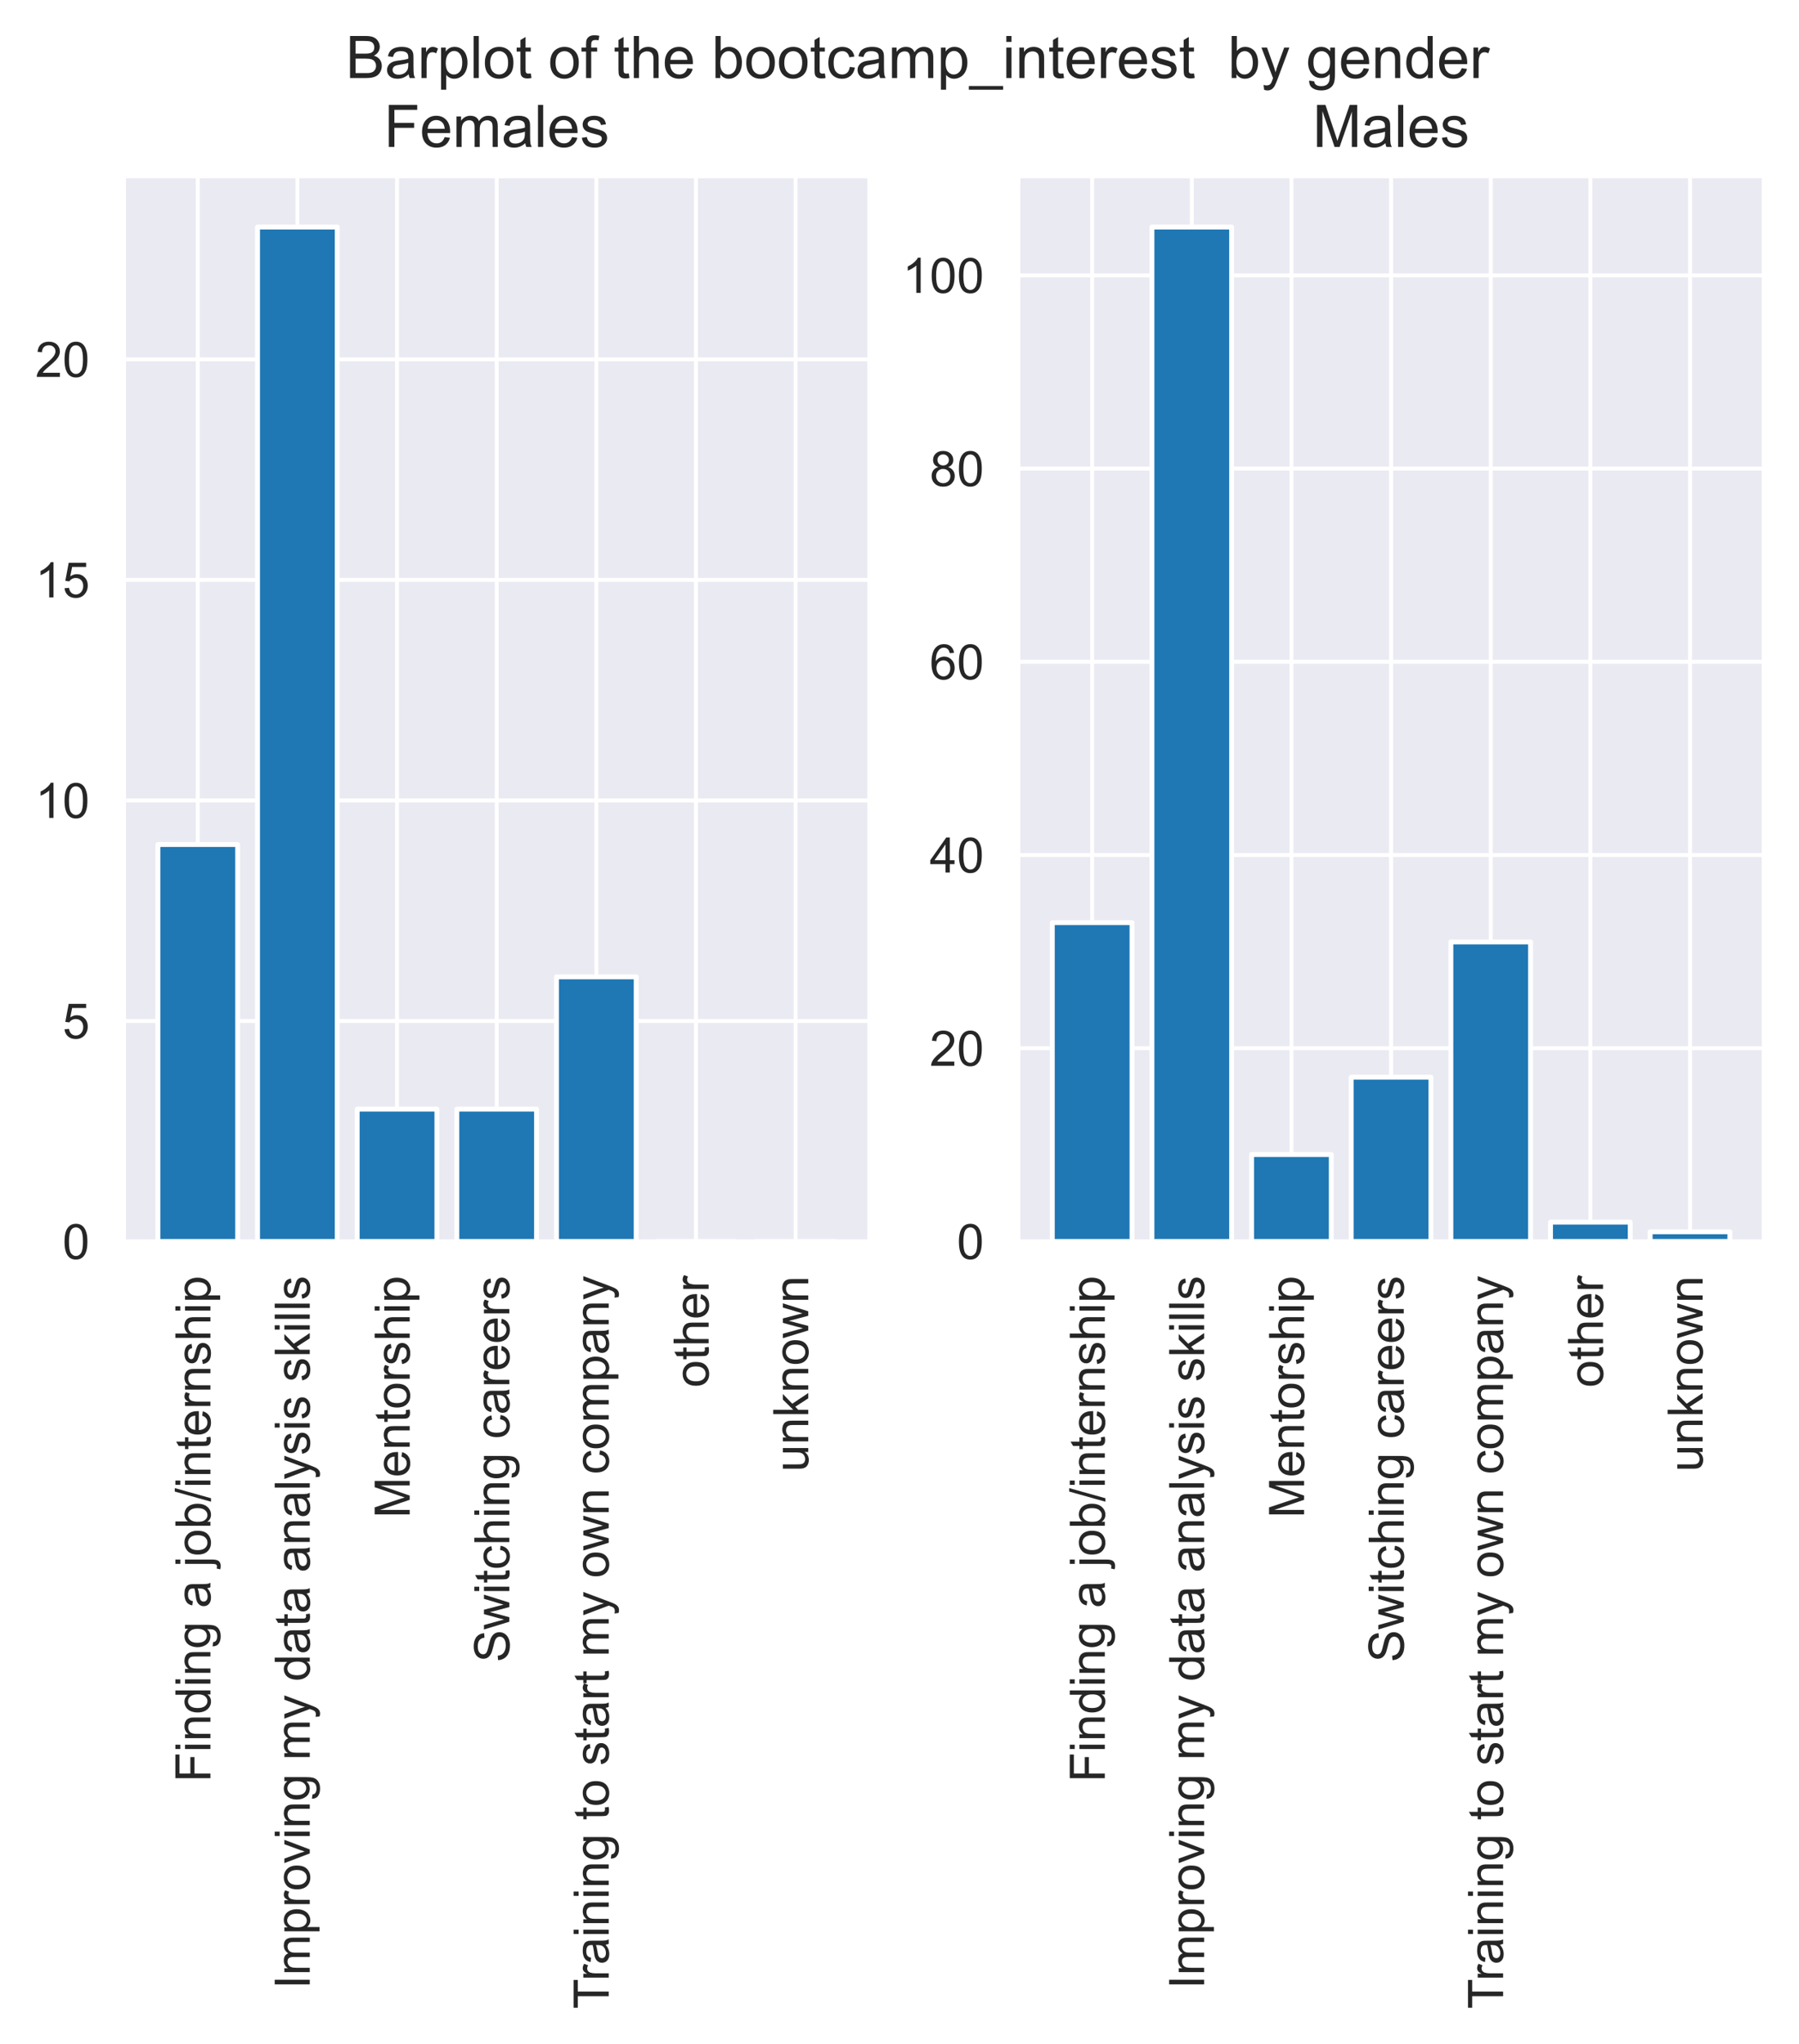 <?xml version="1.0" encoding="utf-8" standalone="no"?>
<!DOCTYPE svg PUBLIC "-//W3C//DTD SVG 1.1//EN"
  "http://www.w3.org/Graphics/SVG/1.1/DTD/svg11.dtd">
<!-- Created with matplotlib (https://matplotlib.org/) -->
<svg height="417.313pt" version="1.1" viewBox="0 0 367.322 417.313" width="367.322pt" xmlns="http://www.w3.org/2000/svg" xmlns:xlink="http://www.w3.org/1999/xlink">
 <defs>
  <style type="text/css">*{stroke-linecap:butt;stroke-linejoin:round;}</style>
 </defs>
 <g id="figure_1">
  <g id="patch_1">
   <path d="M 0 417.313 
L 367.322 417.313 
L 367.322 0 
L 0 0 
z
" style="fill:#ffffff;"/>
  </g>
  <g id="axes_1">
   <g id="patch_2">
    <path d="M 25.322 253.44 
L 177.504 253.44 
L 177.504 36 
L 25.322 36 
z
" style="fill:#eaeaf2;"/>
   </g>
   <g id="matplotlib.axis_1">
    <g id="xtick_1">
     <g id="line2d_1">
      <path clip-path="url(#p4b86ed4482)" d="M 40.377 253.44 
L 40.377 36 
" style="fill:none;stroke:#ffffff;stroke-linecap:round;stroke-width:0.8;"/>
     </g>
     <g id="text_1">
      <!-- Finding a job/internship -->
      <g style="fill:#262626;" transform="translate(42.965 363.831)rotate(-90)scale(0.1 -0.1)">
       <defs>
        <path d="M 8.203 0 
L 8.203 71.578 
L 56.5 71.578 
L 56.5 63.141 
L 17.672 63.141 
L 17.672 40.969 
L 51.266 40.969 
L 51.266 32.516 
L 17.672 32.516 
L 17.672 0 
z
" id="ArialMT-70"/>
        <path d="M 6.641 61.469 
L 6.641 71.578 
L 15.438 71.578 
L 15.438 61.469 
z
M 6.641 0 
L 6.641 51.859 
L 15.438 51.859 
L 15.438 0 
z
" id="ArialMT-105"/>
        <path d="M 6.594 0 
L 6.594 51.859 
L 14.5 51.859 
L 14.5 44.484 
Q 20.219 53.031 31 53.031 
Q 35.688 53.031 39.625 51.344 
Q 43.562 49.656 45.516 46.922 
Q 47.469 44.188 48.25 40.438 
Q 48.734 37.984 48.734 31.891 
L 48.734 0 
L 39.938 0 
L 39.938 31.547 
Q 39.938 36.922 38.906 39.578 
Q 37.891 42.234 35.281 43.812 
Q 32.672 45.406 29.156 45.406 
Q 23.531 45.406 19.453 41.844 
Q 15.375 38.281 15.375 28.328 
L 15.375 0 
z
" id="ArialMT-110"/>
        <path d="M 40.234 0 
L 40.234 6.547 
Q 35.297 -1.172 25.734 -1.172 
Q 19.531 -1.172 14.328 2.25 
Q 9.125 5.672 6.266 11.797 
Q 3.422 17.922 3.422 25.875 
Q 3.422 33.641 6 39.969 
Q 8.594 46.297 13.766 49.656 
Q 18.953 53.031 25.344 53.031 
Q 30.031 53.031 33.688 51.047 
Q 37.359 49.078 39.656 45.906 
L 39.656 71.578 
L 48.391 71.578 
L 48.391 0 
z
M 12.453 25.875 
Q 12.453 15.922 16.641 10.984 
Q 20.844 6.062 26.562 6.062 
Q 32.328 6.062 36.344 10.766 
Q 40.375 15.484 40.375 25.141 
Q 40.375 35.797 36.266 40.766 
Q 32.172 45.75 26.172 45.75 
Q 20.312 45.75 16.375 40.969 
Q 12.453 36.188 12.453 25.875 
z
" id="ArialMT-100"/>
        <path d="M 4.984 -4.297 
L 13.531 -5.562 
Q 14.062 -9.516 16.5 -11.328 
Q 19.781 -13.766 25.438 -13.766 
Q 31.547 -13.766 34.859 -11.328 
Q 38.188 -8.891 39.359 -4.5 
Q 40.047 -1.812 39.984 6.781 
Q 34.234 0 25.641 0 
Q 14.938 0 9.078 7.719 
Q 3.219 15.438 3.219 26.219 
Q 3.219 33.641 5.906 39.906 
Q 8.594 46.188 13.688 49.609 
Q 18.797 53.031 25.688 53.031 
Q 34.859 53.031 40.828 45.609 
L 40.828 51.859 
L 48.922 51.859 
L 48.922 7.031 
Q 48.922 -5.078 46.453 -10.125 
Q 44 -15.188 38.641 -18.109 
Q 33.297 -21.047 25.484 -21.047 
Q 16.219 -21.047 10.5 -16.875 
Q 4.781 -12.703 4.984 -4.297 
z
M 12.25 26.859 
Q 12.25 16.656 16.297 11.969 
Q 20.359 7.281 26.469 7.281 
Q 32.516 7.281 36.609 11.938 
Q 40.719 16.609 40.719 26.562 
Q 40.719 36.078 36.5 40.906 
Q 32.281 45.75 26.312 45.75 
Q 20.453 45.75 16.344 40.984 
Q 12.25 36.234 12.25 26.859 
z
" id="ArialMT-103"/>
        <path id="ArialMT-32"/>
        <path d="M 40.438 6.391 
Q 35.547 2.25 31.031 0.531 
Q 26.516 -1.172 21.344 -1.172 
Q 12.797 -1.172 8.203 3 
Q 3.609 7.172 3.609 13.672 
Q 3.609 17.484 5.344 20.625 
Q 7.078 23.781 9.891 25.688 
Q 12.703 27.594 16.219 28.562 
Q 18.797 29.25 24.031 29.891 
Q 34.672 31.156 39.703 32.906 
Q 39.75 34.719 39.75 35.203 
Q 39.75 40.578 37.25 42.781 
Q 33.891 45.75 27.25 45.75 
Q 21.047 45.75 18.094 43.578 
Q 15.141 41.406 13.719 35.891 
L 5.125 37.062 
Q 6.297 42.578 8.984 45.969 
Q 11.672 49.359 16.75 51.188 
Q 21.828 53.031 28.516 53.031 
Q 35.156 53.031 39.297 51.469 
Q 43.453 49.906 45.406 47.531 
Q 47.359 45.172 48.141 41.547 
Q 48.578 39.312 48.578 33.453 
L 48.578 21.734 
Q 48.578 9.469 49.141 6.219 
Q 49.703 2.984 51.375 0 
L 42.188 0 
Q 40.828 2.734 40.438 6.391 
z
M 39.703 26.031 
Q 34.906 24.078 25.344 22.703 
Q 19.922 21.922 17.672 20.938 
Q 15.438 19.969 14.203 18.094 
Q 12.984 16.219 12.984 13.922 
Q 12.984 10.406 15.641 8.062 
Q 18.312 5.719 23.438 5.719 
Q 28.516 5.719 32.469 7.938 
Q 36.422 10.156 38.281 14.016 
Q 39.703 17 39.703 22.797 
z
" id="ArialMT-97"/>
        <path d="M 6.547 61.375 
L 6.547 71.578 
L 15.328 71.578 
L 15.328 61.375 
z
M -4.594 -20.125 
L -2.938 -12.641 
Q -0.297 -13.328 1.219 -13.328 
Q 3.906 -13.328 5.219 -11.547 
Q 6.547 -9.766 6.547 -2.641 
L 6.547 51.859 
L 15.328 51.859 
L 15.328 -2.828 
Q 15.328 -12.406 12.844 -16.156 
Q 9.672 -21.047 2.297 -21.047 
Q -1.266 -21.047 -4.594 -20.125 
z
" id="ArialMT-106"/>
        <path d="M 3.328 25.922 
Q 3.328 40.328 11.328 47.266 
Q 18.016 53.031 27.641 53.031 
Q 38.328 53.031 45.109 46.016 
Q 51.906 39.016 51.906 26.656 
Q 51.906 16.656 48.906 10.906 
Q 45.906 5.172 40.156 2 
Q 34.422 -1.172 27.641 -1.172 
Q 16.75 -1.172 10.031 5.812 
Q 3.328 12.797 3.328 25.922 
z
M 12.359 25.922 
Q 12.359 15.969 16.703 11.016 
Q 21.047 6.062 27.641 6.062 
Q 34.188 6.062 38.531 11.031 
Q 42.875 16.016 42.875 26.219 
Q 42.875 35.844 38.5 40.797 
Q 34.125 45.75 27.641 45.75 
Q 21.047 45.75 16.703 40.812 
Q 12.359 35.891 12.359 25.922 
z
" id="ArialMT-111"/>
        <path d="M 14.703 0 
L 6.547 0 
L 6.547 71.578 
L 15.328 71.578 
L 15.328 46.047 
Q 20.906 53.031 29.547 53.031 
Q 34.328 53.031 38.594 51.094 
Q 42.875 49.172 45.625 45.672 
Q 48.391 42.188 49.953 37.25 
Q 51.516 32.328 51.516 26.703 
Q 51.516 13.375 44.922 6.094 
Q 38.328 -1.172 29.109 -1.172 
Q 19.922 -1.172 14.703 6.5 
z
M 14.594 26.312 
Q 14.594 17 17.141 12.844 
Q 21.297 6.062 28.375 6.062 
Q 34.125 6.062 38.328 11.062 
Q 42.531 16.062 42.531 25.984 
Q 42.531 36.141 38.5 40.969 
Q 34.469 45.797 28.766 45.797 
Q 23 45.797 18.797 40.797 
Q 14.594 35.797 14.594 26.312 
z
" id="ArialMT-98"/>
        <path d="M 0 -1.219 
L 20.75 72.797 
L 27.781 72.797 
L 7.078 -1.219 
z
" id="ArialMT-47"/>
        <path d="M 25.781 7.859 
L 27.047 0.094 
Q 23.344 -0.688 20.406 -0.688 
Q 15.625 -0.688 12.984 0.828 
Q 10.359 2.344 9.281 4.812 
Q 8.203 7.281 8.203 15.188 
L 8.203 45.016 
L 1.766 45.016 
L 1.766 51.859 
L 8.203 51.859 
L 8.203 64.703 
L 16.938 69.969 
L 16.938 51.859 
L 25.781 51.859 
L 25.781 45.016 
L 16.938 45.016 
L 16.938 14.703 
Q 16.938 10.938 17.406 9.859 
Q 17.875 8.797 18.922 8.156 
Q 19.969 7.516 21.922 7.516 
Q 23.391 7.516 25.781 7.859 
z
" id="ArialMT-116"/>
        <path d="M 42.094 16.703 
L 51.172 15.578 
Q 49.031 7.625 43.219 3.219 
Q 37.406 -1.172 28.375 -1.172 
Q 17 -1.172 10.328 5.828 
Q 3.656 12.844 3.656 25.484 
Q 3.656 38.578 10.391 45.797 
Q 17.141 53.031 27.875 53.031 
Q 38.281 53.031 44.875 45.953 
Q 51.469 38.875 51.469 26.031 
Q 51.469 25.25 51.422 23.688 
L 12.75 23.688 
Q 13.234 15.141 17.578 10.594 
Q 21.922 6.062 28.422 6.062 
Q 33.25 6.062 36.672 8.594 
Q 40.094 11.141 42.094 16.703 
z
M 13.234 30.906 
L 42.188 30.906 
Q 41.609 37.453 38.875 40.719 
Q 34.672 45.797 27.984 45.797 
Q 21.922 45.797 17.797 41.75 
Q 13.672 37.703 13.234 30.906 
z
" id="ArialMT-101"/>
        <path d="M 6.5 0 
L 6.5 51.859 
L 14.406 51.859 
L 14.406 44 
Q 17.438 49.516 20 51.266 
Q 22.562 53.031 25.641 53.031 
Q 30.078 53.031 34.672 50.203 
L 31.641 42.047 
Q 28.422 43.953 25.203 43.953 
Q 22.312 43.953 20.016 42.219 
Q 17.719 40.484 16.75 37.406 
Q 15.281 32.719 15.281 27.156 
L 15.281 0 
z
" id="ArialMT-114"/>
        <path d="M 3.078 15.484 
L 11.766 16.844 
Q 12.5 11.625 15.844 8.844 
Q 19.188 6.062 25.203 6.062 
Q 31.25 6.062 34.172 8.516 
Q 37.109 10.984 37.109 14.312 
Q 37.109 17.281 34.516 19 
Q 32.719 20.172 25.531 21.969 
Q 15.875 24.422 12.141 26.203 
Q 8.406 27.984 6.469 31.125 
Q 4.547 34.281 4.547 38.094 
Q 4.547 41.547 6.125 44.5 
Q 7.719 47.469 10.453 49.422 
Q 12.5 50.922 16.031 51.969 
Q 19.578 53.031 23.641 53.031 
Q 29.734 53.031 34.344 51.266 
Q 38.969 49.516 41.156 46.5 
Q 43.359 43.5 44.188 38.484 
L 35.594 37.312 
Q 35.016 41.312 32.203 43.547 
Q 29.391 45.797 24.266 45.797 
Q 18.219 45.797 15.625 43.797 
Q 13.031 41.797 13.031 39.109 
Q 13.031 37.406 14.109 36.031 
Q 15.188 34.625 17.484 33.688 
Q 18.797 33.203 25.25 31.453 
Q 34.578 28.953 38.25 27.359 
Q 41.938 25.781 44.031 22.75 
Q 46.141 19.734 46.141 15.234 
Q 46.141 10.844 43.578 6.953 
Q 41.016 3.078 36.172 0.953 
Q 31.344 -1.172 25.25 -1.172 
Q 15.141 -1.172 9.844 3.031 
Q 4.547 7.234 3.078 15.484 
z
" id="ArialMT-115"/>
        <path d="M 6.594 0 
L 6.594 71.578 
L 15.375 71.578 
L 15.375 45.906 
Q 21.531 53.031 30.906 53.031 
Q 36.672 53.031 40.922 50.75 
Q 45.172 48.484 47 44.484 
Q 48.828 40.484 48.828 32.859 
L 48.828 0 
L 40.047 0 
L 40.047 32.859 
Q 40.047 39.453 37.188 42.453 
Q 34.328 45.453 29.109 45.453 
Q 25.203 45.453 21.75 43.422 
Q 18.312 41.406 16.844 37.938 
Q 15.375 34.469 15.375 28.375 
L 15.375 0 
z
" id="ArialMT-104"/>
        <path d="M 6.594 -19.875 
L 6.594 51.859 
L 14.594 51.859 
L 14.594 45.125 
Q 17.438 49.078 21 51.047 
Q 24.562 53.031 29.641 53.031 
Q 36.281 53.031 41.359 49.609 
Q 46.438 46.188 49.016 39.953 
Q 51.609 33.734 51.609 26.312 
Q 51.609 18.359 48.75 11.984 
Q 45.906 5.609 40.453 2.219 
Q 35.016 -1.172 29 -1.172 
Q 24.609 -1.172 21.109 0.688 
Q 17.625 2.547 15.375 5.375 
L 15.375 -19.875 
z
M 14.547 25.641 
Q 14.547 15.625 18.594 10.844 
Q 22.656 6.062 28.422 6.062 
Q 34.281 6.062 38.453 11.016 
Q 42.625 15.969 42.625 26.375 
Q 42.625 36.281 38.547 41.203 
Q 34.469 46.141 28.812 46.141 
Q 23.188 46.141 18.859 40.891 
Q 14.547 35.641 14.547 25.641 
z
" id="ArialMT-112"/>
       </defs>
       <use xlink:href="#ArialMT-70"/>
       <use x="61.084" xlink:href="#ArialMT-105"/>
       <use x="83.301" xlink:href="#ArialMT-110"/>
       <use x="138.916" xlink:href="#ArialMT-100"/>
       <use x="194.531" xlink:href="#ArialMT-105"/>
       <use x="216.748" xlink:href="#ArialMT-110"/>
       <use x="272.363" xlink:href="#ArialMT-103"/>
       <use x="327.979" xlink:href="#ArialMT-32"/>
       <use x="355.762" xlink:href="#ArialMT-97"/>
       <use x="411.377" xlink:href="#ArialMT-32"/>
       <use x="439.16" xlink:href="#ArialMT-106"/>
       <use x="461.377" xlink:href="#ArialMT-111"/>
       <use x="516.992" xlink:href="#ArialMT-98"/>
       <use x="572.607" xlink:href="#ArialMT-47"/>
       <use x="600.391" xlink:href="#ArialMT-105"/>
       <use x="622.607" xlink:href="#ArialMT-110"/>
       <use x="678.223" xlink:href="#ArialMT-116"/>
       <use x="706.006" xlink:href="#ArialMT-101"/>
       <use x="761.621" xlink:href="#ArialMT-114"/>
       <use x="794.922" xlink:href="#ArialMT-110"/>
       <use x="850.537" xlink:href="#ArialMT-115"/>
       <use x="900.537" xlink:href="#ArialMT-104"/>
       <use x="956.152" xlink:href="#ArialMT-105"/>
       <use x="978.369" xlink:href="#ArialMT-112"/>
      </g>
     </g>
    </g>
    <g id="xtick_2">
     <g id="line2d_2">
      <path clip-path="url(#p4b86ed4482)" d="M 60.722 253.44 
L 60.722 36 
" style="fill:none;stroke:#ffffff;stroke-linecap:round;stroke-width:0.8;"/>
     </g>
     <g id="text_2">
      <!-- Improving my data analysis skills -->
      <g style="fill:#262626;" transform="translate(63.249 406.038)rotate(-90)scale(0.1 -0.1)">
       <defs>
        <path d="M 9.328 0 
L 9.328 71.578 
L 18.797 71.578 
L 18.797 0 
z
" id="ArialMT-73"/>
        <path d="M 6.594 0 
L 6.594 51.859 
L 14.453 51.859 
L 14.453 44.578 
Q 16.891 48.391 20.938 50.703 
Q 25 53.031 30.172 53.031 
Q 35.938 53.031 39.625 50.641 
Q 43.312 48.25 44.828 43.953 
Q 50.984 53.031 60.844 53.031 
Q 68.562 53.031 72.703 48.75 
Q 76.859 44.484 76.859 35.594 
L 76.859 0 
L 68.109 0 
L 68.109 32.672 
Q 68.109 37.938 67.25 40.25 
Q 66.406 42.578 64.156 43.984 
Q 61.922 45.406 58.891 45.406 
Q 53.422 45.406 49.797 41.766 
Q 46.188 38.141 46.188 30.125 
L 46.188 0 
L 37.406 0 
L 37.406 33.688 
Q 37.406 39.547 35.25 42.469 
Q 33.109 45.406 28.219 45.406 
Q 24.516 45.406 21.359 43.453 
Q 18.219 41.5 16.797 37.734 
Q 15.375 33.984 15.375 26.906 
L 15.375 0 
z
" id="ArialMT-109"/>
        <path d="M 21 0 
L 1.266 51.859 
L 10.547 51.859 
L 21.688 20.797 
Q 23.484 15.766 25 10.359 
Q 26.172 14.453 28.266 20.219 
L 39.797 51.859 
L 48.828 51.859 
L 29.203 0 
z
" id="ArialMT-118"/>
        <path d="M 6.203 -19.969 
L 5.219 -11.719 
Q 8.109 -12.5 10.25 -12.5 
Q 13.188 -12.5 14.938 -11.516 
Q 16.703 -10.547 17.828 -8.797 
Q 18.656 -7.469 20.516 -2.25 
Q 20.75 -1.516 21.297 -0.094 
L 1.609 51.859 
L 11.078 51.859 
L 21.875 21.828 
Q 23.969 16.109 25.641 9.812 
Q 27.156 15.875 29.25 21.625 
L 40.328 51.859 
L 49.125 51.859 
L 29.391 -0.875 
Q 26.219 -9.422 24.469 -12.641 
Q 22.125 -17 19.094 -19.016 
Q 16.062 -21.047 11.859 -21.047 
Q 9.328 -21.047 6.203 -19.969 
z
" id="ArialMT-121"/>
        <path d="M 6.391 0 
L 6.391 71.578 
L 15.188 71.578 
L 15.188 0 
z
" id="ArialMT-108"/>
        <path d="M 6.641 0 
L 6.641 71.578 
L 15.438 71.578 
L 15.438 30.766 
L 36.234 51.859 
L 47.609 51.859 
L 27.781 32.625 
L 49.609 0 
L 38.766 0 
L 21.625 26.516 
L 15.438 20.562 
L 15.438 0 
z
" id="ArialMT-107"/>
       </defs>
       <use xlink:href="#ArialMT-73"/>
       <use x="27.783" xlink:href="#ArialMT-109"/>
       <use x="111.084" xlink:href="#ArialMT-112"/>
       <use x="166.699" xlink:href="#ArialMT-114"/>
       <use x="200" xlink:href="#ArialMT-111"/>
       <use x="255.615" xlink:href="#ArialMT-118"/>
       <use x="305.615" xlink:href="#ArialMT-105"/>
       <use x="327.832" xlink:href="#ArialMT-110"/>
       <use x="383.447" xlink:href="#ArialMT-103"/>
       <use x="439.062" xlink:href="#ArialMT-32"/>
       <use x="466.846" xlink:href="#ArialMT-109"/>
       <use x="550.146" xlink:href="#ArialMT-121"/>
       <use x="600.146" xlink:href="#ArialMT-32"/>
       <use x="627.93" xlink:href="#ArialMT-100"/>
       <use x="683.545" xlink:href="#ArialMT-97"/>
       <use x="739.16" xlink:href="#ArialMT-116"/>
       <use x="766.943" xlink:href="#ArialMT-97"/>
       <use x="822.559" xlink:href="#ArialMT-32"/>
       <use x="850.342" xlink:href="#ArialMT-97"/>
       <use x="905.957" xlink:href="#ArialMT-110"/>
       <use x="961.572" xlink:href="#ArialMT-97"/>
       <use x="1017.188" xlink:href="#ArialMT-108"/>
       <use x="1039.404" xlink:href="#ArialMT-121"/>
       <use x="1089.404" xlink:href="#ArialMT-115"/>
       <use x="1139.404" xlink:href="#ArialMT-105"/>
       <use x="1161.621" xlink:href="#ArialMT-115"/>
       <use x="1211.621" xlink:href="#ArialMT-32"/>
       <use x="1239.404" xlink:href="#ArialMT-115"/>
       <use x="1289.404" xlink:href="#ArialMT-107"/>
       <use x="1339.404" xlink:href="#ArialMT-105"/>
       <use x="1361.621" xlink:href="#ArialMT-108"/>
       <use x="1383.838" xlink:href="#ArialMT-108"/>
       <use x="1406.055" xlink:href="#ArialMT-115"/>
      </g>
     </g>
    </g>
    <g id="xtick_3">
     <g id="line2d_3">
      <path clip-path="url(#p4b86ed4482)" d="M 81.068 253.44 
L 81.068 36 
" style="fill:none;stroke:#ffffff;stroke-linecap:round;stroke-width:0.8;"/>
     </g>
     <g id="text_3">
      <!-- Mentorship -->
      <g style="fill:#262626;" transform="translate(83.653 309.904)rotate(-90)scale(0.1 -0.1)">
       <defs>
        <path d="M 7.422 0 
L 7.422 71.578 
L 21.688 71.578 
L 38.625 20.906 
Q 40.969 13.812 42.047 10.297 
Q 43.266 14.203 45.844 21.781 
L 62.984 71.578 
L 75.734 71.578 
L 75.734 0 
L 66.609 0 
L 66.609 59.906 
L 45.797 0 
L 37.25 0 
L 16.547 60.938 
L 16.547 0 
z
" id="ArialMT-77"/>
       </defs>
       <use xlink:href="#ArialMT-77"/>
       <use x="83.301" xlink:href="#ArialMT-101"/>
       <use x="138.916" xlink:href="#ArialMT-110"/>
       <use x="194.531" xlink:href="#ArialMT-116"/>
       <use x="222.314" xlink:href="#ArialMT-111"/>
       <use x="277.93" xlink:href="#ArialMT-114"/>
       <use x="311.23" xlink:href="#ArialMT-115"/>
       <use x="361.23" xlink:href="#ArialMT-104"/>
       <use x="416.846" xlink:href="#ArialMT-105"/>
       <use x="439.062" xlink:href="#ArialMT-112"/>
      </g>
     </g>
    </g>
    <g id="xtick_4">
     <g id="line2d_4">
      <path clip-path="url(#p4b86ed4482)" d="M 101.413 253.44 
L 101.413 36 
" style="fill:none;stroke:#ffffff;stroke-linecap:round;stroke-width:0.8;"/>
     </g>
     <g id="text_4">
      <!-- Switching careers -->
      <g style="fill:#262626;" transform="translate(104 339.357)rotate(-90)scale(0.1 -0.1)">
       <defs>
        <path d="M 4.5 23 
L 13.422 23.781 
Q 14.062 18.406 16.375 14.969 
Q 18.703 11.531 23.578 9.406 
Q 28.469 7.281 34.578 7.281 
Q 39.984 7.281 44.141 8.891 
Q 48.297 10.5 50.312 13.297 
Q 52.344 16.109 52.344 19.438 
Q 52.344 22.797 50.391 25.312 
Q 48.438 27.828 43.953 29.547 
Q 41.062 30.672 31.203 33.031 
Q 21.344 35.406 17.391 37.5 
Q 12.25 40.188 9.734 44.156 
Q 7.234 48.141 7.234 53.078 
Q 7.234 58.5 10.297 63.203 
Q 13.375 67.922 19.281 70.359 
Q 25.203 72.797 32.422 72.797 
Q 40.375 72.797 46.453 70.234 
Q 52.547 67.672 55.812 62.688 
Q 59.078 57.719 59.328 51.422 
L 50.25 50.734 
Q 49.516 57.516 45.281 60.984 
Q 41.062 64.453 32.812 64.453 
Q 24.219 64.453 20.281 61.297 
Q 16.359 58.156 16.359 53.719 
Q 16.359 49.859 19.141 47.359 
Q 21.875 44.875 33.422 42.266 
Q 44.969 39.656 49.266 37.703 
Q 55.516 34.812 58.484 30.391 
Q 61.469 25.984 61.469 20.219 
Q 61.469 14.5 58.203 9.438 
Q 54.938 4.391 48.797 1.578 
Q 42.672 -1.219 35.016 -1.219 
Q 25.297 -1.219 18.719 1.609 
Q 12.156 4.438 8.422 10.125 
Q 4.688 15.828 4.5 23 
z
" id="ArialMT-83"/>
        <path d="M 16.156 0 
L 0.297 51.859 
L 9.375 51.859 
L 17.625 21.922 
L 20.703 10.797 
Q 20.906 11.625 23.391 21.484 
L 31.641 51.859 
L 40.672 51.859 
L 48.438 21.781 
L 51.031 11.859 
L 54 21.875 
L 62.891 51.859 
L 71.438 51.859 
L 55.219 0 
L 46.094 0 
L 37.844 31.062 
L 35.844 39.891 
L 25.344 0 
z
" id="ArialMT-119"/>
        <path d="M 40.438 19 
L 49.078 17.875 
Q 47.656 8.938 41.812 3.875 
Q 35.984 -1.172 27.484 -1.172 
Q 16.844 -1.172 10.375 5.781 
Q 3.906 12.75 3.906 25.734 
Q 3.906 34.125 6.688 40.422 
Q 9.469 46.734 15.156 49.875 
Q 20.844 53.031 27.547 53.031 
Q 35.984 53.031 41.359 48.75 
Q 46.734 44.484 48.25 36.625 
L 39.703 35.297 
Q 38.484 40.531 35.375 43.156 
Q 32.281 45.797 27.875 45.797 
Q 21.234 45.797 17.078 41.031 
Q 12.938 36.281 12.938 25.984 
Q 12.938 15.531 16.938 10.797 
Q 20.953 6.062 27.391 6.062 
Q 32.562 6.062 36.031 9.234 
Q 39.5 12.406 40.438 19 
z
" id="ArialMT-99"/>
       </defs>
       <use xlink:href="#ArialMT-83"/>
       <use x="66.699" xlink:href="#ArialMT-119"/>
       <use x="138.916" xlink:href="#ArialMT-105"/>
       <use x="161.133" xlink:href="#ArialMT-116"/>
       <use x="188.916" xlink:href="#ArialMT-99"/>
       <use x="238.916" xlink:href="#ArialMT-104"/>
       <use x="294.531" xlink:href="#ArialMT-105"/>
       <use x="316.748" xlink:href="#ArialMT-110"/>
       <use x="372.363" xlink:href="#ArialMT-103"/>
       <use x="427.979" xlink:href="#ArialMT-32"/>
       <use x="455.762" xlink:href="#ArialMT-99"/>
       <use x="505.762" xlink:href="#ArialMT-97"/>
       <use x="561.377" xlink:href="#ArialMT-114"/>
       <use x="594.678" xlink:href="#ArialMT-101"/>
       <use x="650.293" xlink:href="#ArialMT-101"/>
       <use x="705.908" xlink:href="#ArialMT-114"/>
       <use x="739.209" xlink:href="#ArialMT-115"/>
      </g>
     </g>
    </g>
    <g id="xtick_5">
     <g id="line2d_5">
      <path clip-path="url(#p4b86ed4482)" d="M 121.758 253.44 
L 121.758 36 
" style="fill:none;stroke:#ffffff;stroke-linecap:round;stroke-width:0.8;"/>
     </g>
     <g id="text_5">
      <!-- Training to start my own company -->
      <g style="fill:#262626;" transform="translate(124.285 410.113)rotate(-90)scale(0.1 -0.1)">
       <defs>
        <path d="M 25.922 0 
L 25.922 63.141 
L 2.344 63.141 
L 2.344 71.578 
L 59.078 71.578 
L 59.078 63.141 
L 35.406 63.141 
L 35.406 0 
z
" id="ArialMT-84"/>
       </defs>
       <use xlink:href="#ArialMT-84"/>
       <use x="57.334" xlink:href="#ArialMT-114"/>
       <use x="90.635" xlink:href="#ArialMT-97"/>
       <use x="146.25" xlink:href="#ArialMT-105"/>
       <use x="168.467" xlink:href="#ArialMT-110"/>
       <use x="224.082" xlink:href="#ArialMT-105"/>
       <use x="246.299" xlink:href="#ArialMT-110"/>
       <use x="301.914" xlink:href="#ArialMT-103"/>
       <use x="357.529" xlink:href="#ArialMT-32"/>
       <use x="385.312" xlink:href="#ArialMT-116"/>
       <use x="413.096" xlink:href="#ArialMT-111"/>
       <use x="468.711" xlink:href="#ArialMT-32"/>
       <use x="496.494" xlink:href="#ArialMT-115"/>
       <use x="546.494" xlink:href="#ArialMT-116"/>
       <use x="574.277" xlink:href="#ArialMT-97"/>
       <use x="629.893" xlink:href="#ArialMT-114"/>
       <use x="663.193" xlink:href="#ArialMT-116"/>
       <use x="690.977" xlink:href="#ArialMT-32"/>
       <use x="718.76" xlink:href="#ArialMT-109"/>
       <use x="802.061" xlink:href="#ArialMT-121"/>
       <use x="852.061" xlink:href="#ArialMT-32"/>
       <use x="879.844" xlink:href="#ArialMT-111"/>
       <use x="935.459" xlink:href="#ArialMT-119"/>
       <use x="1007.676" xlink:href="#ArialMT-110"/>
       <use x="1063.291" xlink:href="#ArialMT-32"/>
       <use x="1091.074" xlink:href="#ArialMT-99"/>
       <use x="1141.074" xlink:href="#ArialMT-111"/>
       <use x="1196.689" xlink:href="#ArialMT-109"/>
       <use x="1279.99" xlink:href="#ArialMT-112"/>
       <use x="1335.605" xlink:href="#ArialMT-97"/>
       <use x="1391.221" xlink:href="#ArialMT-110"/>
       <use x="1446.836" xlink:href="#ArialMT-121"/>
      </g>
     </g>
    </g>
    <g id="xtick_6">
     <g id="line2d_6">
      <path clip-path="url(#p4b86ed4482)" d="M 142.103 253.44 
L 142.103 36 
" style="fill:none;stroke:#ffffff;stroke-linecap:round;stroke-width:0.8;"/>
     </g>
     <g id="text_6">
      <!-- other -->
      <g style="fill:#262626;" transform="translate(144.688 283.231)rotate(-90)scale(0.1 -0.1)">
       <use xlink:href="#ArialMT-111"/>
       <use x="55.615" xlink:href="#ArialMT-116"/>
       <use x="83.398" xlink:href="#ArialMT-104"/>
       <use x="139.014" xlink:href="#ArialMT-101"/>
       <use x="194.629" xlink:href="#ArialMT-114"/>
      </g>
     </g>
    </g>
    <g id="xtick_7">
     <g id="line2d_7">
      <path clip-path="url(#p4b86ed4482)" d="M 162.448 253.44 
L 162.448 36 
" style="fill:none;stroke:#ffffff;stroke-linecap:round;stroke-width:0.8;"/>
     </g>
     <g id="text_7">
      <!-- unknown -->
      <g style="fill:#262626;" transform="translate(165.033 300.467)rotate(-90)scale(0.1 -0.1)">
       <defs>
        <path d="M 40.578 0 
L 40.578 7.625 
Q 34.516 -1.172 24.125 -1.172 
Q 19.531 -1.172 15.547 0.578 
Q 11.578 2.344 9.641 5 
Q 7.719 7.672 6.938 11.531 
Q 6.391 14.109 6.391 19.734 
L 6.391 51.859 
L 15.188 51.859 
L 15.188 23.094 
Q 15.188 16.219 15.719 13.812 
Q 16.547 10.359 19.234 8.375 
Q 21.922 6.391 25.875 6.391 
Q 29.828 6.391 33.297 8.422 
Q 36.766 10.453 38.203 13.938 
Q 39.656 17.438 39.656 24.078 
L 39.656 51.859 
L 48.438 51.859 
L 48.438 0 
z
" id="ArialMT-117"/>
       </defs>
       <use xlink:href="#ArialMT-117"/>
       <use x="55.615" xlink:href="#ArialMT-110"/>
       <use x="111.23" xlink:href="#ArialMT-107"/>
       <use x="161.23" xlink:href="#ArialMT-110"/>
       <use x="216.846" xlink:href="#ArialMT-111"/>
       <use x="272.461" xlink:href="#ArialMT-119"/>
       <use x="344.678" xlink:href="#ArialMT-110"/>
      </g>
     </g>
    </g>
   </g>
   <g id="matplotlib.axis_2">
    <g id="ytick_1">
     <g id="line2d_8">
      <path clip-path="url(#p4b86ed4482)" d="M 25.322 253.44 
L 177.504 253.44 
" style="fill:none;stroke:#ffffff;stroke-linecap:round;stroke-width:0.8;"/>
     </g>
     <g id="text_8">
      <!-- 0 -->
      <g style="fill:#262626;" transform="translate(12.761 257.019)scale(0.1 -0.1)">
       <defs>
        <path d="M 4.156 35.297 
Q 4.156 48 6.766 55.734 
Q 9.375 63.484 14.516 67.672 
Q 19.672 71.875 27.484 71.875 
Q 33.25 71.875 37.594 69.547 
Q 41.938 67.234 44.766 62.859 
Q 47.609 58.5 49.219 52.219 
Q 50.828 45.953 50.828 35.297 
Q 50.828 22.703 48.234 14.969 
Q 45.656 7.234 40.5 3 
Q 35.359 -1.219 27.484 -1.219 
Q 17.141 -1.219 11.234 6.203 
Q 4.156 15.141 4.156 35.297 
z
M 13.188 35.297 
Q 13.188 17.672 17.312 11.828 
Q 21.438 6 27.484 6 
Q 33.547 6 37.672 11.859 
Q 41.797 17.719 41.797 35.297 
Q 41.797 52.984 37.672 58.781 
Q 33.547 64.594 27.391 64.594 
Q 21.344 64.594 17.719 59.469 
Q 13.188 52.938 13.188 35.297 
z
" id="ArialMT-48"/>
       </defs>
       <use xlink:href="#ArialMT-48"/>
      </g>
     </g>
    </g>
    <g id="ytick_2">
     <g id="line2d_9">
      <path clip-path="url(#p4b86ed4482)" d="M 25.322 208.421 
L 177.504 208.421 
" style="fill:none;stroke:#ffffff;stroke-linecap:round;stroke-width:0.8;"/>
     </g>
     <g id="text_9">
      <!-- 5 -->
      <g style="fill:#262626;" transform="translate(12.761 212)scale(0.1 -0.1)">
       <defs>
        <path d="M 4.156 18.75 
L 13.375 19.531 
Q 14.406 12.797 18.141 9.391 
Q 21.875 6 27.156 6 
Q 33.5 6 37.891 10.781 
Q 42.281 15.578 42.281 23.484 
Q 42.281 31 38.062 35.344 
Q 33.844 39.703 27 39.703 
Q 22.75 39.703 19.328 37.766 
Q 15.922 35.844 13.969 32.766 
L 5.719 33.844 
L 12.641 70.609 
L 48.25 70.609 
L 48.25 62.203 
L 19.672 62.203 
L 15.828 42.969 
Q 22.266 47.469 29.344 47.469 
Q 38.719 47.469 45.156 40.969 
Q 51.609 34.469 51.609 24.266 
Q 51.609 14.547 45.953 7.469 
Q 39.062 -1.219 27.156 -1.219 
Q 17.391 -1.219 11.203 4.25 
Q 5.031 9.719 4.156 18.75 
z
" id="ArialMT-53"/>
       </defs>
       <use xlink:href="#ArialMT-53"/>
      </g>
     </g>
    </g>
    <g id="ytick_3">
     <g id="line2d_10">
      <path clip-path="url(#p4b86ed4482)" d="M 25.322 163.403 
L 177.504 163.403 
" style="fill:none;stroke:#ffffff;stroke-linecap:round;stroke-width:0.8;"/>
     </g>
     <g id="text_10">
      <!-- 10 -->
      <g style="fill:#262626;" transform="translate(7.2 166.982)scale(0.1 -0.1)">
       <defs>
        <path d="M 37.25 0 
L 28.469 0 
L 28.469 56 
Q 25.297 52.984 20.141 49.953 
Q 14.984 46.922 10.891 45.406 
L 10.891 53.906 
Q 18.266 57.375 23.781 62.297 
Q 29.297 67.234 31.594 71.875 
L 37.25 71.875 
z
" id="ArialMT-49"/>
       </defs>
       <use xlink:href="#ArialMT-49"/>
       <use x="55.615" xlink:href="#ArialMT-48"/>
      </g>
     </g>
    </g>
    <g id="ytick_4">
     <g id="line2d_11">
      <path clip-path="url(#p4b86ed4482)" d="M 25.322 118.384 
L 177.504 118.384 
" style="fill:none;stroke:#ffffff;stroke-linecap:round;stroke-width:0.8;"/>
     </g>
     <g id="text_11">
      <!-- 15 -->
      <g style="fill:#262626;" transform="translate(7.2 121.963)scale(0.1 -0.1)">
       <use xlink:href="#ArialMT-49"/>
       <use x="55.615" xlink:href="#ArialMT-53"/>
      </g>
     </g>
    </g>
    <g id="ytick_5">
     <g id="line2d_12">
      <path clip-path="url(#p4b86ed4482)" d="M 25.322 73.365 
L 177.504 73.365 
" style="fill:none;stroke:#ffffff;stroke-linecap:round;stroke-width:0.8;"/>
     </g>
     <g id="text_12">
      <!-- 20 -->
      <g style="fill:#262626;" transform="translate(7.2 76.944)scale(0.1 -0.1)">
       <defs>
        <path d="M 50.344 8.453 
L 50.344 0 
L 3.031 0 
Q 2.938 3.172 4.047 6.109 
Q 5.859 10.938 9.828 15.625 
Q 13.812 20.312 21.344 26.469 
Q 33.016 36.031 37.109 41.625 
Q 41.219 47.219 41.219 52.203 
Q 41.219 57.422 37.469 61 
Q 33.734 64.594 27.734 64.594 
Q 21.391 64.594 17.578 60.781 
Q 13.766 56.984 13.719 50.25 
L 4.688 51.172 
Q 5.609 61.281 11.656 66.578 
Q 17.719 71.875 27.938 71.875 
Q 38.234 71.875 44.234 66.156 
Q 50.25 60.453 50.25 52 
Q 50.25 47.703 48.484 43.547 
Q 46.734 39.406 42.656 34.812 
Q 38.578 30.219 29.109 22.219 
Q 21.188 15.578 18.938 13.203 
Q 16.703 10.844 15.234 8.453 
z
" id="ArialMT-50"/>
       </defs>
       <use xlink:href="#ArialMT-50"/>
       <use x="55.615" xlink:href="#ArialMT-48"/>
      </g>
     </g>
    </g>
   </g>
   <g id="patch_3">
    <path clip-path="url(#p4b86ed4482)" d="M 32.239 253.44 
L 48.515 253.44 
L 48.515 172.406 
L 32.239 172.406 
z
" style="fill:#1f77b4;stroke:#ffffff;stroke-linejoin:miter;"/>
   </g>
   <g id="patch_4">
    <path clip-path="url(#p4b86ed4482)" d="M 52.584 253.44 
L 68.861 253.44 
L 68.861 46.354 
L 52.584 46.354 
z
" style="fill:#1f77b4;stroke:#ffffff;stroke-linejoin:miter;"/>
   </g>
   <g id="patch_5">
    <path clip-path="url(#p4b86ed4482)" d="M 72.93 253.44 
L 89.206 253.44 
L 89.206 226.429 
L 72.93 226.429 
z
" style="fill:#1f77b4;stroke:#ffffff;stroke-linejoin:miter;"/>
   </g>
   <g id="patch_6">
    <path clip-path="url(#p4b86ed4482)" d="M 93.275 253.44 
L 109.551 253.44 
L 109.551 226.429 
L 93.275 226.429 
z
" style="fill:#1f77b4;stroke:#ffffff;stroke-linejoin:miter;"/>
   </g>
   <g id="patch_7">
    <path clip-path="url(#p4b86ed4482)" d="M 113.62 253.44 
L 129.896 253.44 
L 129.896 199.418 
L 113.62 199.418 
z
" style="fill:#1f77b4;stroke:#ffffff;stroke-linejoin:miter;"/>
   </g>
   <g id="patch_8">
    <path clip-path="url(#p4b86ed4482)" d="M 133.965 253.44 
L 150.241 253.44 
L 150.241 253.44 
L 133.965 253.44 
z
" style="fill:#1f77b4;stroke:#ffffff;stroke-linejoin:miter;"/>
   </g>
   <g id="patch_9">
    <path clip-path="url(#p4b86ed4482)" d="M 154.31 253.44 
L 170.586 253.44 
L 170.586 253.44 
L 154.31 253.44 
z
" style="fill:#1f77b4;stroke:#ffffff;stroke-linejoin:miter;"/>
   </g>
   <g id="patch_10">
    <path d="M 25.322 253.44 
L 25.322 36 
" style="fill:none;stroke:#ffffff;stroke-linecap:square;stroke-linejoin:miter;stroke-width:0.8;"/>
   </g>
   <g id="patch_11">
    <path d="M 177.504 253.44 
L 177.504 36 
" style="fill:none;stroke:#ffffff;stroke-linecap:square;stroke-linejoin:miter;stroke-width:0.8;"/>
   </g>
   <g id="patch_12">
    <path d="M 25.322 253.44 
L 177.504 253.44 
" style="fill:none;stroke:#ffffff;stroke-linecap:square;stroke-linejoin:miter;stroke-width:0.8;"/>
   </g>
   <g id="patch_13">
    <path d="M 25.322 36 
L 177.504 36 
" style="fill:none;stroke:#ffffff;stroke-linecap:square;stroke-linejoin:miter;stroke-width:0.8;"/>
   </g>
   <g id="text_13">
    <!-- Females -->
    <g style="fill:#262626;" transform="translate(78.407 30)scale(0.12 -0.12)">
     <use xlink:href="#ArialMT-70"/>
     <use x="61.084" xlink:href="#ArialMT-101"/>
     <use x="116.699" xlink:href="#ArialMT-109"/>
     <use x="200" xlink:href="#ArialMT-97"/>
     <use x="255.615" xlink:href="#ArialMT-108"/>
     <use x="277.832" xlink:href="#ArialMT-101"/>
     <use x="333.447" xlink:href="#ArialMT-115"/>
    </g>
   </g>
  </g>
  <g id="axes_2">
   <g id="patch_14">
    <path d="M 207.94 253.44 
L 360.122 253.44 
L 360.122 36 
L 207.94 36 
z
" style="fill:#eaeaf2;"/>
   </g>
   <g id="matplotlib.axis_3">
    <g id="xtick_8">
     <g id="line2d_13">
      <path clip-path="url(#pf70cc0225b)" d="M 222.995 253.44 
L 222.995 36 
" style="fill:none;stroke:#ffffff;stroke-linecap:round;stroke-width:0.8;"/>
     </g>
     <g id="text_14">
      <!-- Finding a job/internship -->
      <g style="fill:#262626;" transform="translate(225.583 363.831)rotate(-90)scale(0.1 -0.1)">
       <use xlink:href="#ArialMT-70"/>
       <use x="61.084" xlink:href="#ArialMT-105"/>
       <use x="83.301" xlink:href="#ArialMT-110"/>
       <use x="138.916" xlink:href="#ArialMT-100"/>
       <use x="194.531" xlink:href="#ArialMT-105"/>
       <use x="216.748" xlink:href="#ArialMT-110"/>
       <use x="272.363" xlink:href="#ArialMT-103"/>
       <use x="327.979" xlink:href="#ArialMT-32"/>
       <use x="355.762" xlink:href="#ArialMT-97"/>
       <use x="411.377" xlink:href="#ArialMT-32"/>
       <use x="439.16" xlink:href="#ArialMT-106"/>
       <use x="461.377" xlink:href="#ArialMT-111"/>
       <use x="516.992" xlink:href="#ArialMT-98"/>
       <use x="572.607" xlink:href="#ArialMT-47"/>
       <use x="600.391" xlink:href="#ArialMT-105"/>
       <use x="622.607" xlink:href="#ArialMT-110"/>
       <use x="678.223" xlink:href="#ArialMT-116"/>
       <use x="706.006" xlink:href="#ArialMT-101"/>
       <use x="761.621" xlink:href="#ArialMT-114"/>
       <use x="794.922" xlink:href="#ArialMT-110"/>
       <use x="850.537" xlink:href="#ArialMT-115"/>
       <use x="900.537" xlink:href="#ArialMT-104"/>
       <use x="956.152" xlink:href="#ArialMT-105"/>
       <use x="978.369" xlink:href="#ArialMT-112"/>
      </g>
     </g>
    </g>
    <g id="xtick_9">
     <g id="line2d_14">
      <path clip-path="url(#pf70cc0225b)" d="M 243.341 253.44 
L 243.341 36 
" style="fill:none;stroke:#ffffff;stroke-linecap:round;stroke-width:0.8;"/>
     </g>
     <g id="text_15">
      <!-- Improving my data analysis skills -->
      <g style="fill:#262626;" transform="translate(245.867 406.038)rotate(-90)scale(0.1 -0.1)">
       <use xlink:href="#ArialMT-73"/>
       <use x="27.783" xlink:href="#ArialMT-109"/>
       <use x="111.084" xlink:href="#ArialMT-112"/>
       <use x="166.699" xlink:href="#ArialMT-114"/>
       <use x="200" xlink:href="#ArialMT-111"/>
       <use x="255.615" xlink:href="#ArialMT-118"/>
       <use x="305.615" xlink:href="#ArialMT-105"/>
       <use x="327.832" xlink:href="#ArialMT-110"/>
       <use x="383.447" xlink:href="#ArialMT-103"/>
       <use x="439.062" xlink:href="#ArialMT-32"/>
       <use x="466.846" xlink:href="#ArialMT-109"/>
       <use x="550.146" xlink:href="#ArialMT-121"/>
       <use x="600.146" xlink:href="#ArialMT-32"/>
       <use x="627.93" xlink:href="#ArialMT-100"/>
       <use x="683.545" xlink:href="#ArialMT-97"/>
       <use x="739.16" xlink:href="#ArialMT-116"/>
       <use x="766.943" xlink:href="#ArialMT-97"/>
       <use x="822.559" xlink:href="#ArialMT-32"/>
       <use x="850.342" xlink:href="#ArialMT-97"/>
       <use x="905.957" xlink:href="#ArialMT-110"/>
       <use x="961.572" xlink:href="#ArialMT-97"/>
       <use x="1017.188" xlink:href="#ArialMT-108"/>
       <use x="1039.404" xlink:href="#ArialMT-121"/>
       <use x="1089.404" xlink:href="#ArialMT-115"/>
       <use x="1139.404" xlink:href="#ArialMT-105"/>
       <use x="1161.621" xlink:href="#ArialMT-115"/>
       <use x="1211.621" xlink:href="#ArialMT-32"/>
       <use x="1239.404" xlink:href="#ArialMT-115"/>
       <use x="1289.404" xlink:href="#ArialMT-107"/>
       <use x="1339.404" xlink:href="#ArialMT-105"/>
       <use x="1361.621" xlink:href="#ArialMT-108"/>
       <use x="1383.838" xlink:href="#ArialMT-108"/>
       <use x="1406.055" xlink:href="#ArialMT-115"/>
      </g>
     </g>
    </g>
    <g id="xtick_10">
     <g id="line2d_15">
      <path clip-path="url(#pf70cc0225b)" d="M 263.686 253.44 
L 263.686 36 
" style="fill:none;stroke:#ffffff;stroke-linecap:round;stroke-width:0.8;"/>
     </g>
     <g id="text_16">
      <!-- Mentorship -->
      <g style="fill:#262626;" transform="translate(266.271 309.904)rotate(-90)scale(0.1 -0.1)">
       <use xlink:href="#ArialMT-77"/>
       <use x="83.301" xlink:href="#ArialMT-101"/>
       <use x="138.916" xlink:href="#ArialMT-110"/>
       <use x="194.531" xlink:href="#ArialMT-116"/>
       <use x="222.314" xlink:href="#ArialMT-111"/>
       <use x="277.93" xlink:href="#ArialMT-114"/>
       <use x="311.23" xlink:href="#ArialMT-115"/>
       <use x="361.23" xlink:href="#ArialMT-104"/>
       <use x="416.846" xlink:href="#ArialMT-105"/>
       <use x="439.062" xlink:href="#ArialMT-112"/>
      </g>
     </g>
    </g>
    <g id="xtick_11">
     <g id="line2d_16">
      <path clip-path="url(#pf70cc0225b)" d="M 284.031 253.44 
L 284.031 36 
" style="fill:none;stroke:#ffffff;stroke-linecap:round;stroke-width:0.8;"/>
     </g>
     <g id="text_17">
      <!-- Switching careers -->
      <g style="fill:#262626;" transform="translate(286.618 339.357)rotate(-90)scale(0.1 -0.1)">
       <use xlink:href="#ArialMT-83"/>
       <use x="66.699" xlink:href="#ArialMT-119"/>
       <use x="138.916" xlink:href="#ArialMT-105"/>
       <use x="161.133" xlink:href="#ArialMT-116"/>
       <use x="188.916" xlink:href="#ArialMT-99"/>
       <use x="238.916" xlink:href="#ArialMT-104"/>
       <use x="294.531" xlink:href="#ArialMT-105"/>
       <use x="316.748" xlink:href="#ArialMT-110"/>
       <use x="372.363" xlink:href="#ArialMT-103"/>
       <use x="427.979" xlink:href="#ArialMT-32"/>
       <use x="455.762" xlink:href="#ArialMT-99"/>
       <use x="505.762" xlink:href="#ArialMT-97"/>
       <use x="561.377" xlink:href="#ArialMT-114"/>
       <use x="594.678" xlink:href="#ArialMT-101"/>
       <use x="650.293" xlink:href="#ArialMT-101"/>
       <use x="705.908" xlink:href="#ArialMT-114"/>
       <use x="739.209" xlink:href="#ArialMT-115"/>
      </g>
     </g>
    </g>
    <g id="xtick_12">
     <g id="line2d_17">
      <path clip-path="url(#pf70cc0225b)" d="M 304.376 253.44 
L 304.376 36 
" style="fill:none;stroke:#ffffff;stroke-linecap:round;stroke-width:0.8;"/>
     </g>
     <g id="text_18">
      <!-- Training to start my own company -->
      <g style="fill:#262626;" transform="translate(306.903 410.113)rotate(-90)scale(0.1 -0.1)">
       <use xlink:href="#ArialMT-84"/>
       <use x="57.334" xlink:href="#ArialMT-114"/>
       <use x="90.635" xlink:href="#ArialMT-97"/>
       <use x="146.25" xlink:href="#ArialMT-105"/>
       <use x="168.467" xlink:href="#ArialMT-110"/>
       <use x="224.082" xlink:href="#ArialMT-105"/>
       <use x="246.299" xlink:href="#ArialMT-110"/>
       <use x="301.914" xlink:href="#ArialMT-103"/>
       <use x="357.529" xlink:href="#ArialMT-32"/>
       <use x="385.312" xlink:href="#ArialMT-116"/>
       <use x="413.096" xlink:href="#ArialMT-111"/>
       <use x="468.711" xlink:href="#ArialMT-32"/>
       <use x="496.494" xlink:href="#ArialMT-115"/>
       <use x="546.494" xlink:href="#ArialMT-116"/>
       <use x="574.277" xlink:href="#ArialMT-97"/>
       <use x="629.893" xlink:href="#ArialMT-114"/>
       <use x="663.193" xlink:href="#ArialMT-116"/>
       <use x="690.977" xlink:href="#ArialMT-32"/>
       <use x="718.76" xlink:href="#ArialMT-109"/>
       <use x="802.061" xlink:href="#ArialMT-121"/>
       <use x="852.061" xlink:href="#ArialMT-32"/>
       <use x="879.844" xlink:href="#ArialMT-111"/>
       <use x="935.459" xlink:href="#ArialMT-119"/>
       <use x="1007.676" xlink:href="#ArialMT-110"/>
       <use x="1063.291" xlink:href="#ArialMT-32"/>
       <use x="1091.074" xlink:href="#ArialMT-99"/>
       <use x="1141.074" xlink:href="#ArialMT-111"/>
       <use x="1196.689" xlink:href="#ArialMT-109"/>
       <use x="1279.99" xlink:href="#ArialMT-112"/>
       <use x="1335.605" xlink:href="#ArialMT-97"/>
       <use x="1391.221" xlink:href="#ArialMT-110"/>
       <use x="1446.836" xlink:href="#ArialMT-121"/>
      </g>
     </g>
    </g>
    <g id="xtick_13">
     <g id="line2d_18">
      <path clip-path="url(#pf70cc0225b)" d="M 324.721 253.44 
L 324.721 36 
" style="fill:none;stroke:#ffffff;stroke-linecap:round;stroke-width:0.8;"/>
     </g>
     <g id="text_19">
      <!-- other -->
      <g style="fill:#262626;" transform="translate(327.306 283.231)rotate(-90)scale(0.1 -0.1)">
       <use xlink:href="#ArialMT-111"/>
       <use x="55.615" xlink:href="#ArialMT-116"/>
       <use x="83.398" xlink:href="#ArialMT-104"/>
       <use x="139.014" xlink:href="#ArialMT-101"/>
       <use x="194.629" xlink:href="#ArialMT-114"/>
      </g>
     </g>
    </g>
    <g id="xtick_14">
     <g id="line2d_19">
      <path clip-path="url(#pf70cc0225b)" d="M 345.066 253.44 
L 345.066 36 
" style="fill:none;stroke:#ffffff;stroke-linecap:round;stroke-width:0.8;"/>
     </g>
     <g id="text_20">
      <!-- unknown -->
      <g style="fill:#262626;" transform="translate(347.652 300.467)rotate(-90)scale(0.1 -0.1)">
       <use xlink:href="#ArialMT-117"/>
       <use x="55.615" xlink:href="#ArialMT-110"/>
       <use x="111.23" xlink:href="#ArialMT-107"/>
       <use x="161.23" xlink:href="#ArialMT-110"/>
       <use x="216.846" xlink:href="#ArialMT-111"/>
       <use x="272.461" xlink:href="#ArialMT-119"/>
       <use x="344.678" xlink:href="#ArialMT-110"/>
      </g>
     </g>
    </g>
   </g>
   <g id="matplotlib.axis_4">
    <g id="ytick_6">
     <g id="line2d_20">
      <path clip-path="url(#pf70cc0225b)" d="M 207.94 253.44 
L 360.122 253.44 
" style="fill:none;stroke:#ffffff;stroke-linecap:round;stroke-width:0.8;"/>
     </g>
     <g id="text_21">
      <!-- 0 -->
      <g style="fill:#262626;" transform="translate(195.379 257.019)scale(0.1 -0.1)">
       <use xlink:href="#ArialMT-48"/>
      </g>
     </g>
    </g>
    <g id="ytick_7">
     <g id="line2d_21">
      <path clip-path="url(#pf70cc0225b)" d="M 207.94 213.995 
L 360.122 213.995 
" style="fill:none;stroke:#ffffff;stroke-linecap:round;stroke-width:0.8;"/>
     </g>
     <g id="text_22">
      <!-- 20 -->
      <g style="fill:#262626;" transform="translate(189.818 217.574)scale(0.1 -0.1)">
       <use xlink:href="#ArialMT-50"/>
       <use x="55.615" xlink:href="#ArialMT-48"/>
      </g>
     </g>
    </g>
    <g id="ytick_8">
     <g id="line2d_22">
      <path clip-path="url(#pf70cc0225b)" d="M 207.94 174.55 
L 360.122 174.55 
" style="fill:none;stroke:#ffffff;stroke-linecap:round;stroke-width:0.8;"/>
     </g>
     <g id="text_23">
      <!-- 40 -->
      <g style="fill:#262626;" transform="translate(189.818 178.129)scale(0.1 -0.1)">
       <defs>
        <path d="M 32.328 0 
L 32.328 17.141 
L 1.266 17.141 
L 1.266 25.203 
L 33.938 71.578 
L 41.109 71.578 
L 41.109 25.203 
L 50.781 25.203 
L 50.781 17.141 
L 41.109 17.141 
L 41.109 0 
z
M 32.328 25.203 
L 32.328 57.469 
L 9.906 25.203 
z
" id="ArialMT-52"/>
       </defs>
       <use xlink:href="#ArialMT-52"/>
       <use x="55.615" xlink:href="#ArialMT-48"/>
      </g>
     </g>
    </g>
    <g id="ytick_9">
     <g id="line2d_23">
      <path clip-path="url(#pf70cc0225b)" d="M 207.94 135.105 
L 360.122 135.105 
" style="fill:none;stroke:#ffffff;stroke-linecap:round;stroke-width:0.8;"/>
     </g>
     <g id="text_24">
      <!-- 60 -->
      <g style="fill:#262626;" transform="translate(189.818 138.684)scale(0.1 -0.1)">
       <defs>
        <path d="M 49.75 54.047 
L 41.016 53.375 
Q 39.844 58.547 37.703 60.891 
Q 34.125 64.656 28.906 64.656 
Q 24.703 64.656 21.531 62.312 
Q 17.391 59.281 14.984 53.469 
Q 12.594 47.656 12.5 36.922 
Q 15.672 41.75 20.266 44.094 
Q 24.859 46.438 29.891 46.438 
Q 38.672 46.438 44.844 39.969 
Q 51.031 33.5 51.031 23.25 
Q 51.031 16.5 48.125 10.719 
Q 45.219 4.938 40.141 1.859 
Q 35.062 -1.219 28.609 -1.219 
Q 17.625 -1.219 10.688 6.859 
Q 3.766 14.938 3.766 33.5 
Q 3.766 54.25 11.422 63.672 
Q 18.109 71.875 29.438 71.875 
Q 37.891 71.875 43.281 67.141 
Q 48.688 62.406 49.75 54.047 
z
M 13.875 23.188 
Q 13.875 18.656 15.797 14.5 
Q 17.719 10.359 21.188 8.172 
Q 24.656 6 28.469 6 
Q 34.031 6 38.031 10.484 
Q 42.047 14.984 42.047 22.703 
Q 42.047 30.125 38.078 34.391 
Q 34.125 38.672 28.125 38.672 
Q 22.172 38.672 18.016 34.391 
Q 13.875 30.125 13.875 23.188 
z
" id="ArialMT-54"/>
       </defs>
       <use xlink:href="#ArialMT-54"/>
       <use x="55.615" xlink:href="#ArialMT-48"/>
      </g>
     </g>
    </g>
    <g id="ytick_10">
     <g id="line2d_24">
      <path clip-path="url(#pf70cc0225b)" d="M 207.94 95.66 
L 360.122 95.66 
" style="fill:none;stroke:#ffffff;stroke-linecap:round;stroke-width:0.8;"/>
     </g>
     <g id="text_25">
      <!-- 80 -->
      <g style="fill:#262626;" transform="translate(189.818 99.239)scale(0.1 -0.1)">
       <defs>
        <path d="M 17.672 38.812 
Q 12.203 40.828 9.562 44.531 
Q 6.938 48.25 6.938 53.422 
Q 6.938 61.234 12.547 66.547 
Q 18.172 71.875 27.484 71.875 
Q 36.859 71.875 42.578 66.422 
Q 48.297 60.984 48.297 53.172 
Q 48.297 48.188 45.672 44.5 
Q 43.062 40.828 37.75 38.812 
Q 44.344 36.672 47.781 31.875 
Q 51.219 27.094 51.219 20.453 
Q 51.219 11.281 44.719 5.031 
Q 38.234 -1.219 27.641 -1.219 
Q 17.047 -1.219 10.547 5.047 
Q 4.047 11.328 4.047 20.703 
Q 4.047 27.688 7.594 32.391 
Q 11.141 37.109 17.672 38.812 
z
M 15.922 53.719 
Q 15.922 48.641 19.188 45.406 
Q 22.469 42.188 27.688 42.188 
Q 32.766 42.188 36.016 45.375 
Q 39.266 48.578 39.266 53.219 
Q 39.266 58.062 35.906 61.359 
Q 32.562 64.656 27.594 64.656 
Q 22.562 64.656 19.234 61.422 
Q 15.922 58.203 15.922 53.719 
z
M 13.094 20.656 
Q 13.094 16.891 14.875 13.375 
Q 16.656 9.859 20.172 7.922 
Q 23.688 6 27.734 6 
Q 34.031 6 38.125 10.047 
Q 42.234 14.109 42.234 20.359 
Q 42.234 26.703 38.016 30.859 
Q 33.797 35.016 27.438 35.016 
Q 21.234 35.016 17.156 30.906 
Q 13.094 26.812 13.094 20.656 
z
" id="ArialMT-56"/>
       </defs>
       <use xlink:href="#ArialMT-56"/>
       <use x="55.615" xlink:href="#ArialMT-48"/>
      </g>
     </g>
    </g>
    <g id="ytick_11">
     <g id="line2d_25">
      <path clip-path="url(#pf70cc0225b)" d="M 207.94 56.216 
L 360.122 56.216 
" style="fill:none;stroke:#ffffff;stroke-linecap:round;stroke-width:0.8;"/>
     </g>
     <g id="text_26">
      <!-- 100 -->
      <g style="fill:#262626;" transform="translate(184.257 59.794)scale(0.1 -0.1)">
       <use xlink:href="#ArialMT-49"/>
       <use x="55.615" xlink:href="#ArialMT-48"/>
       <use x="111.23" xlink:href="#ArialMT-48"/>
      </g>
     </g>
    </g>
   </g>
   <g id="patch_15">
    <path clip-path="url(#pf70cc0225b)" d="M 214.857 253.44 
L 231.134 253.44 
L 231.134 188.356 
L 214.857 188.356 
z
" style="fill:#1f77b4;stroke:#ffffff;stroke-linejoin:miter;"/>
   </g>
   <g id="patch_16">
    <path clip-path="url(#pf70cc0225b)" d="M 235.203 253.44 
L 251.479 253.44 
L 251.479 46.354 
L 235.203 46.354 
z
" style="fill:#1f77b4;stroke:#ffffff;stroke-linejoin:miter;"/>
   </g>
   <g id="patch_17">
    <path clip-path="url(#pf70cc0225b)" d="M 255.548 253.44 
L 271.824 253.44 
L 271.824 235.69 
L 255.548 235.69 
z
" style="fill:#1f77b4;stroke:#ffffff;stroke-linejoin:miter;"/>
   </g>
   <g id="patch_18">
    <path clip-path="url(#pf70cc0225b)" d="M 275.893 253.44 
L 292.169 253.44 
L 292.169 219.912 
L 275.893 219.912 
z
" style="fill:#1f77b4;stroke:#ffffff;stroke-linejoin:miter;"/>
   </g>
   <g id="patch_19">
    <path clip-path="url(#pf70cc0225b)" d="M 296.238 253.44 
L 312.514 253.44 
L 312.514 192.3 
L 296.238 192.3 
z
" style="fill:#1f77b4;stroke:#ffffff;stroke-linejoin:miter;"/>
   </g>
   <g id="patch_20">
    <path clip-path="url(#pf70cc0225b)" d="M 316.583 253.44 
L 332.859 253.44 
L 332.859 249.496 
L 316.583 249.496 
z
" style="fill:#1f77b4;stroke:#ffffff;stroke-linejoin:miter;"/>
   </g>
   <g id="patch_21">
    <path clip-path="url(#pf70cc0225b)" d="M 336.928 253.44 
L 353.205 253.44 
L 353.205 251.468 
L 336.928 251.468 
z
" style="fill:#1f77b4;stroke:#ffffff;stroke-linejoin:miter;"/>
   </g>
   <g id="patch_22">
    <path d="M 207.94 253.44 
L 207.94 36 
" style="fill:none;stroke:#ffffff;stroke-linecap:square;stroke-linejoin:miter;stroke-width:0.8;"/>
   </g>
   <g id="patch_23">
    <path d="M 360.122 253.44 
L 360.122 36 
" style="fill:none;stroke:#ffffff;stroke-linecap:square;stroke-linejoin:miter;stroke-width:0.8;"/>
   </g>
   <g id="patch_24">
    <path d="M 207.94 253.44 
L 360.122 253.44 
" style="fill:none;stroke:#ffffff;stroke-linecap:square;stroke-linejoin:miter;stroke-width:0.8;"/>
   </g>
   <g id="patch_25">
    <path d="M 207.94 36 
L 360.122 36 
" style="fill:none;stroke:#ffffff;stroke-linecap:square;stroke-linejoin:miter;stroke-width:0.8;"/>
   </g>
   <g id="text_27">
    <!-- Males -->
    <g style="fill:#262626;" transform="translate(268.027 30)scale(0.12 -0.12)">
     <use xlink:href="#ArialMT-77"/>
     <use x="83.301" xlink:href="#ArialMT-97"/>
     <use x="138.916" xlink:href="#ArialMT-108"/>
     <use x="161.133" xlink:href="#ArialMT-101"/>
     <use x="216.748" xlink:href="#ArialMT-115"/>
    </g>
   </g>
  </g>
  <g id="text_28">
   <!-- Barplot of the bootcamp_interest  by gender -->
   <g style="fill:#262626;" transform="translate(70.592 15.936)scale(0.12 -0.12)">
    <defs>
     <path d="M 7.328 0 
L 7.328 71.578 
L 34.188 71.578 
Q 42.391 71.578 47.344 69.406 
Q 52.297 67.234 55.094 62.719 
Q 57.906 58.203 57.906 53.266 
Q 57.906 48.688 55.422 44.625 
Q 52.938 40.578 47.906 38.094 
Q 54.391 36.188 57.875 31.594 
Q 61.375 27 61.375 20.75 
Q 61.375 15.719 59.25 11.391 
Q 57.125 7.078 54 4.734 
Q 50.875 2.391 46.156 1.188 
Q 41.453 0 34.625 0 
z
M 16.797 41.5 
L 32.281 41.5 
Q 38.578 41.5 41.312 42.328 
Q 44.922 43.406 46.75 45.891 
Q 48.578 48.391 48.578 52.156 
Q 48.578 55.719 46.875 58.422 
Q 45.172 61.141 41.984 62.141 
Q 38.812 63.141 31.109 63.141 
L 16.797 63.141 
z
M 16.797 8.453 
L 34.625 8.453 
Q 39.203 8.453 41.062 8.797 
Q 44.344 9.375 46.531 10.734 
Q 48.734 12.109 50.141 14.719 
Q 51.562 17.328 51.562 20.75 
Q 51.562 24.75 49.516 27.703 
Q 47.469 30.672 43.828 31.859 
Q 40.188 33.062 33.344 33.062 
L 16.797 33.062 
z
" id="ArialMT-66"/>
     <path d="M 8.688 0 
L 8.688 45.016 
L 0.922 45.016 
L 0.922 51.859 
L 8.688 51.859 
L 8.688 57.375 
Q 8.688 62.594 9.625 65.141 
Q 10.891 68.562 14.078 70.672 
Q 17.281 72.797 23.047 72.797 
Q 26.766 72.797 31.25 71.922 
L 29.938 64.266 
Q 27.203 64.75 24.75 64.75 
Q 20.75 64.75 19.094 63.031 
Q 17.438 61.328 17.438 56.641 
L 17.438 51.859 
L 27.547 51.859 
L 27.547 45.016 
L 17.438 45.016 
L 17.438 0 
z
" id="ArialMT-102"/>
     <path d="M -1.516 -19.875 
L -1.516 -13.531 
L 56.734 -13.531 
L 56.734 -19.875 
z
" id="ArialMT-95"/>
    </defs>
    <use xlink:href="#ArialMT-66"/>
    <use x="66.699" xlink:href="#ArialMT-97"/>
    <use x="122.314" xlink:href="#ArialMT-114"/>
    <use x="155.615" xlink:href="#ArialMT-112"/>
    <use x="211.23" xlink:href="#ArialMT-108"/>
    <use x="233.447" xlink:href="#ArialMT-111"/>
    <use x="289.062" xlink:href="#ArialMT-116"/>
    <use x="316.846" xlink:href="#ArialMT-32"/>
    <use x="344.629" xlink:href="#ArialMT-111"/>
    <use x="400.244" xlink:href="#ArialMT-102"/>
    <use x="428.027" xlink:href="#ArialMT-32"/>
    <use x="455.811" xlink:href="#ArialMT-116"/>
    <use x="483.594" xlink:href="#ArialMT-104"/>
    <use x="539.209" xlink:href="#ArialMT-101"/>
    <use x="594.824" xlink:href="#ArialMT-32"/>
    <use x="622.607" xlink:href="#ArialMT-98"/>
    <use x="678.223" xlink:href="#ArialMT-111"/>
    <use x="733.838" xlink:href="#ArialMT-111"/>
    <use x="789.453" xlink:href="#ArialMT-116"/>
    <use x="817.236" xlink:href="#ArialMT-99"/>
    <use x="867.236" xlink:href="#ArialMT-97"/>
    <use x="922.852" xlink:href="#ArialMT-109"/>
    <use x="1006.152" xlink:href="#ArialMT-112"/>
    <use x="1061.768" xlink:href="#ArialMT-95"/>
    <use x="1117.383" xlink:href="#ArialMT-105"/>
    <use x="1139.6" xlink:href="#ArialMT-110"/>
    <use x="1195.215" xlink:href="#ArialMT-116"/>
    <use x="1222.998" xlink:href="#ArialMT-101"/>
    <use x="1278.613" xlink:href="#ArialMT-114"/>
    <use x="1311.914" xlink:href="#ArialMT-101"/>
    <use x="1367.529" xlink:href="#ArialMT-115"/>
    <use x="1417.529" xlink:href="#ArialMT-116"/>
    <use x="1445.312" xlink:href="#ArialMT-32"/>
    <use x="1473.096" xlink:href="#ArialMT-32"/>
    <use x="1500.879" xlink:href="#ArialMT-98"/>
    <use x="1556.494" xlink:href="#ArialMT-121"/>
    <use x="1606.494" xlink:href="#ArialMT-32"/>
    <use x="1634.277" xlink:href="#ArialMT-103"/>
    <use x="1689.893" xlink:href="#ArialMT-101"/>
    <use x="1745.508" xlink:href="#ArialMT-110"/>
    <use x="1801.123" xlink:href="#ArialMT-100"/>
    <use x="1856.738" xlink:href="#ArialMT-101"/>
    <use x="1912.354" xlink:href="#ArialMT-114"/>
   </g>
  </g>
 </g>
 <defs>
  <clipPath id="p4b86ed4482">
   <rect height="217.44" width="152.182" x="25.322" y="36"/>
  </clipPath>
  <clipPath id="pf70cc0225b">
   <rect height="217.44" width="152.182" x="207.94" y="36"/>
  </clipPath>
 </defs>
</svg>
